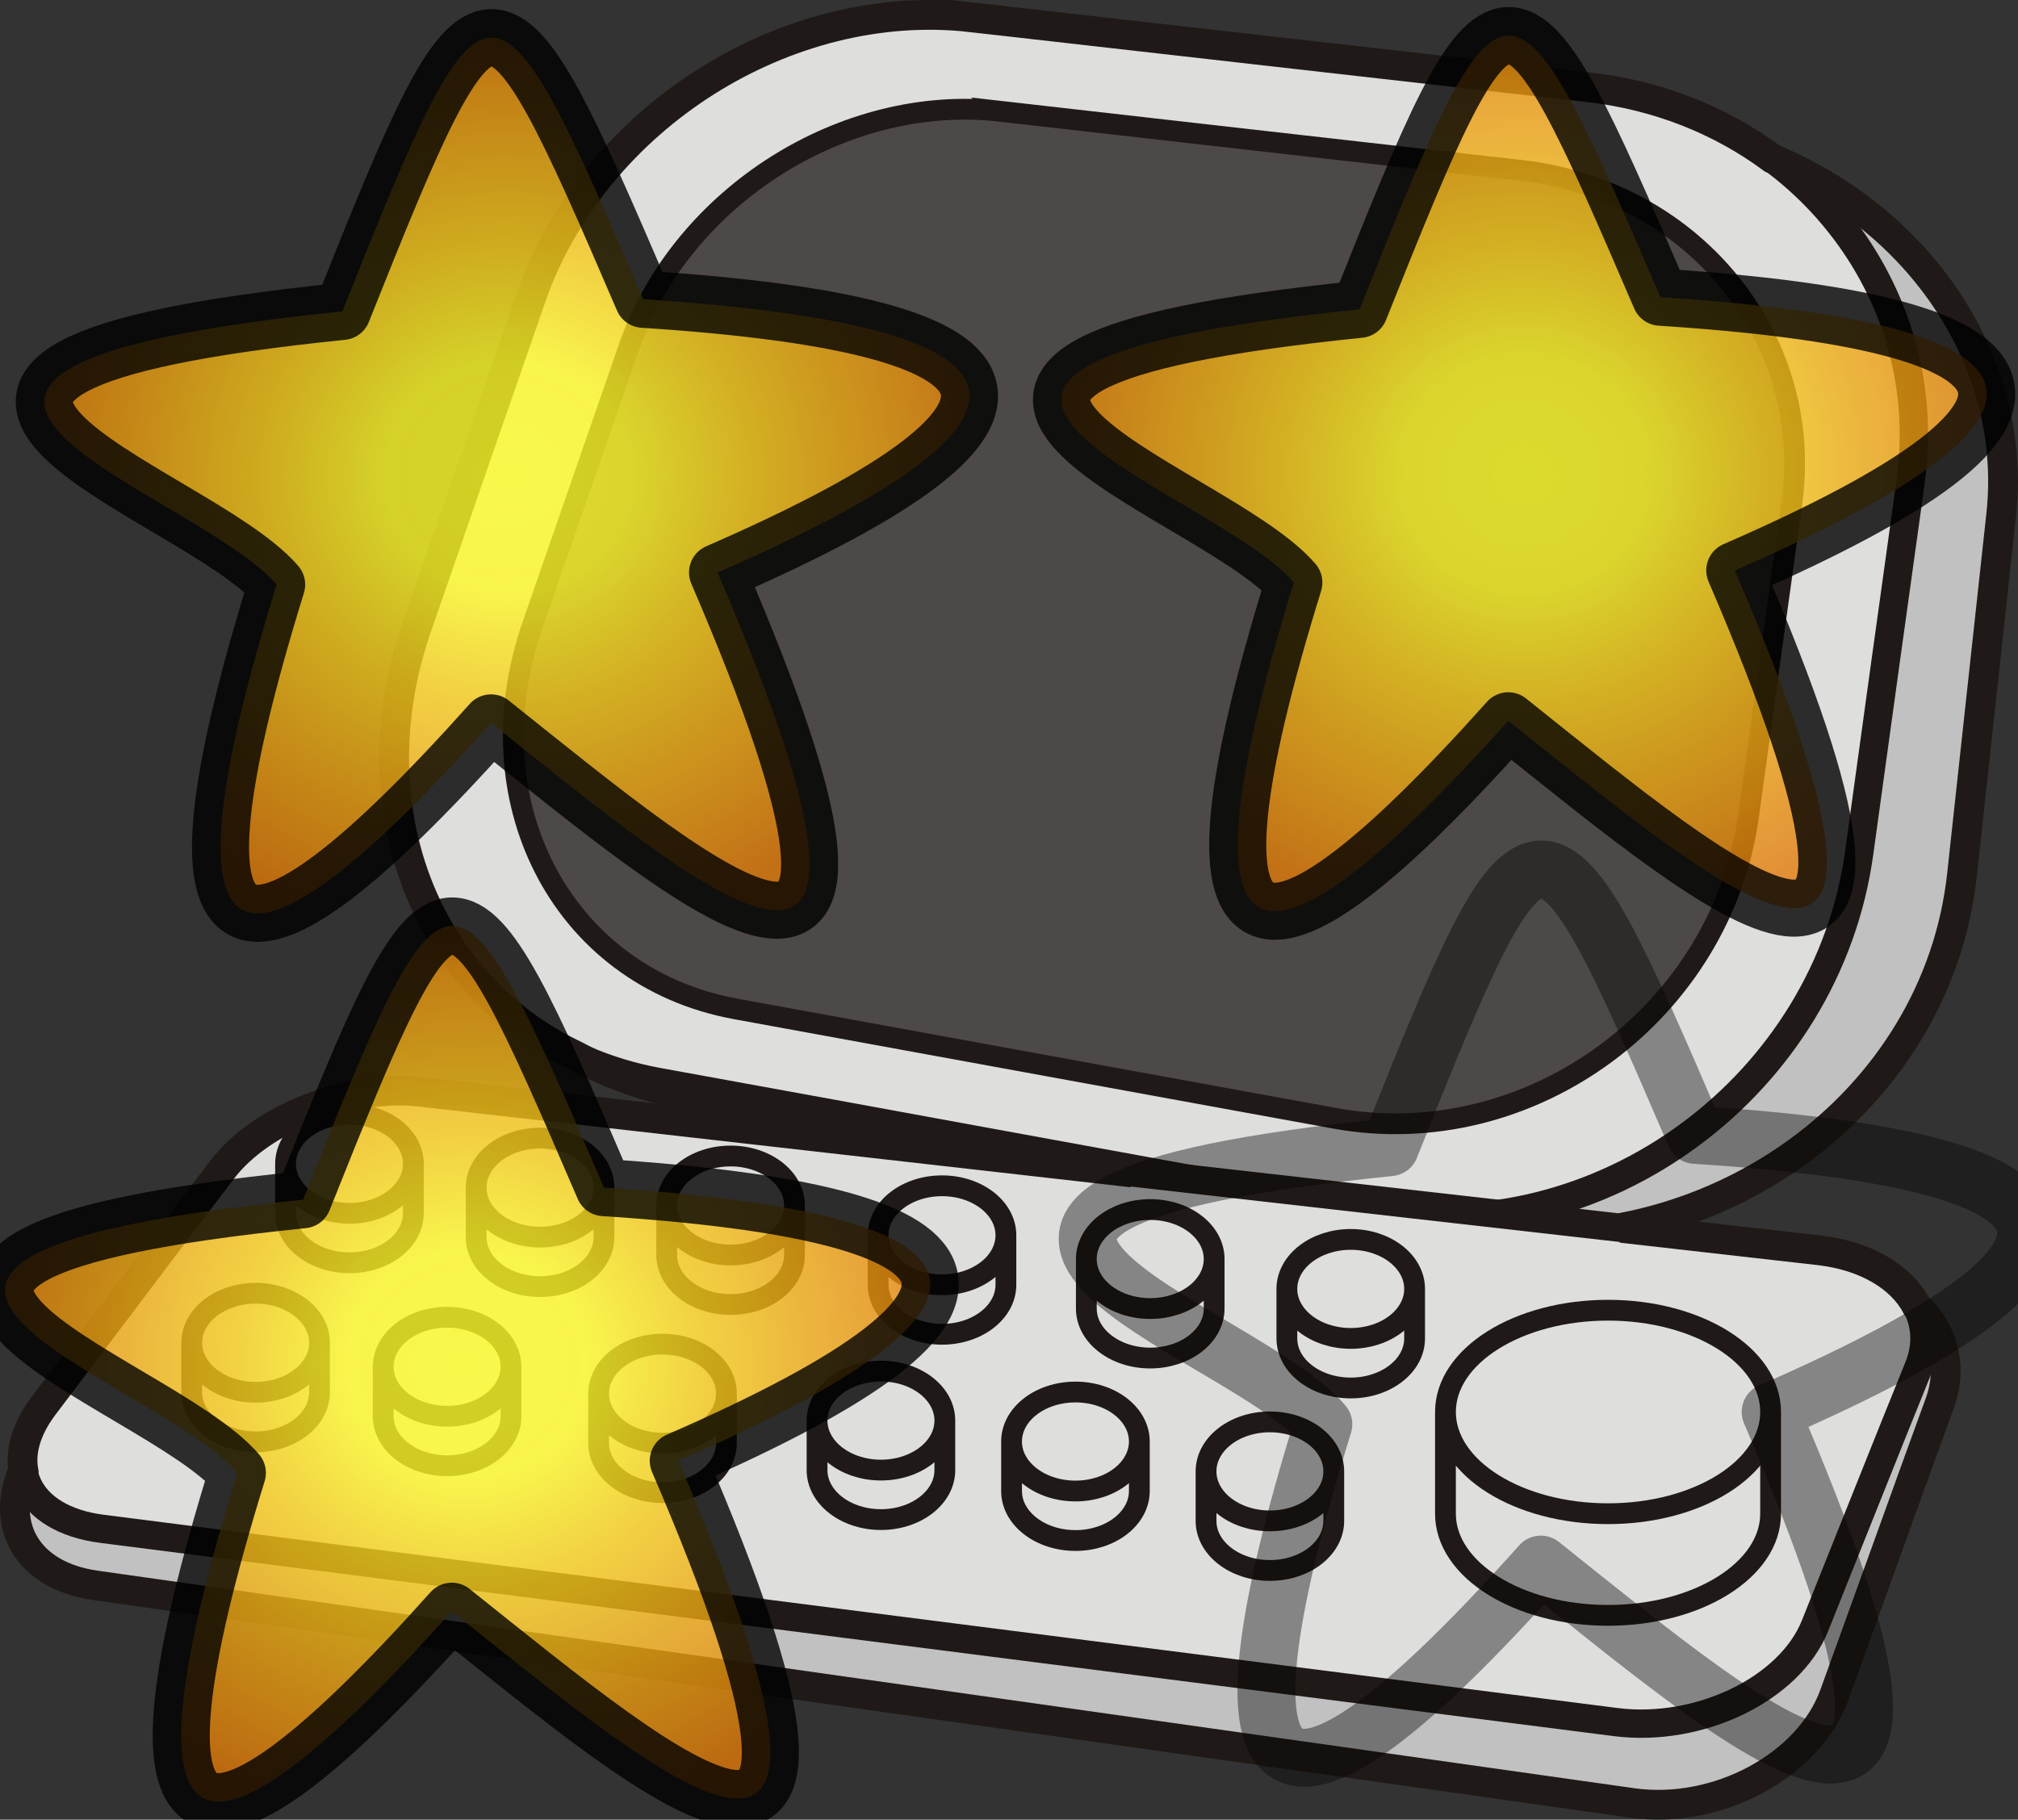 <?xml version="1.0" encoding="UTF-8" standalone="no"?>
<!-- Created with Inkscape (http://www.inkscape.org/) -->

<svg
   xmlns:dc="http://purl.org/dc/elements/1.1/"
   xmlns:cc="http://creativecommons.org/ns#"
   xmlns:rdf="http://www.w3.org/1999/02/22-rdf-syntax-ns#"
   xmlns:svg="http://www.w3.org/2000/svg"
   xmlns="http://www.w3.org/2000/svg"
   xmlns:sodipodi="http://sodipodi.sourceforge.net/DTD/sodipodi-0.dtd"
   xmlns:inkscape="http://www.inkscape.org/namespaces/inkscape"
   id="svg4189"
   version="1.0"
   viewBox="0 0 1067.5 962.71"
   inkscape:version="0.92.5 (2060ec1f9f, 2020-04-08)"
   sodipodi:docname="machine3.svg">
  <rect x="0" y="0" width="1067.5" height="962.71" fill="#333333" stroke="none"/>
  <defs
     id="defs27">
    <radialGradient
       inkscape:collect="always"
       r="43.023"
       gradientTransform="matrix(1,0,0,0.95,0,2.376)"
       cx="50.951"
       cy="47.199"
       gradientUnits="userSpaceOnUse"
       id="radialGradient21952">
      <stop
         offset="0"
         style="stop-color:#ffff27"
         id="stop21948" />
      <stop
         offset=".25"
         style="stop-color:#fffa26;stop-opacity:.992"
         id="stop21956" />
      <stop
         offset=".5"
         style="stop-color:#f7ca19;stop-opacity:.988"
         id="stop21954" />
      <stop
         offset="1"
         style="stop-color:#e37a07;stop-opacity:0.976"
         id="stop21950" />
    </radialGradient>
    <radialGradient
       inkscape:collect="always"
       r="43.023"
       gradientTransform="matrix(1,0,0,0.95,0,2.376)"
       cx="50.951"
       cy="47.199"
       gradientUnits="userSpaceOnUse"
       id="radialGradient21952-6">
      <stop
         offset="0"
         style="stop-color:#ffff27"
         id="stop21948-2" />
      <stop
         offset=".25"
         style="stop-color:#fffa26;stop-opacity:.992"
         id="stop21956-6" />
      <stop
         offset=".5"
         style="stop-color:#f7ca19;stop-opacity:.988"
         id="stop21954-1" />
      <stop
         offset="1"
         style="stop-color:#e37a07;stop-opacity:0.976"
         id="stop21950-8" />
    </radialGradient>
    <radialGradient
       inkscape:collect="always"
       r="43.023"
       gradientTransform="matrix(1,0,0,0.95,0,2.376)"
       cx="50.951"
       cy="47.199"
       gradientUnits="userSpaceOnUse"
       id="radialGradient21952-6-3">
      <stop
         offset="0"
         style="stop-color:#ffff27"
         id="stop21948-2-6" />
      <stop
         offset=".25"
         style="stop-color:#fffa26;stop-opacity:.992"
         id="stop21956-6-7" />
      <stop
         offset=".5"
         style="stop-color:#f7ca19;stop-opacity:.988"
         id="stop21954-1-5" />
      <stop
         offset="1"
         style="stop-color:#e37a07;stop-opacity:0.976"
         id="stop21950-8-3" />
    </radialGradient>
  </defs>
  <sodipodi:namedview
     pagecolor="#ffffff"
     bordercolor="#666666"
     borderopacity="1"
     objecttolerance="10"
     gridtolerance="10"
     guidetolerance="10"
     inkscape:pageopacity="0"
     inkscape:pageshadow="2"
     inkscape:window-width="1294"
     inkscape:window-height="704"
     id="namedview25"
     showgrid="false"
     inkscape:zoom="0.25552866"
     inkscape:cx="-162.84505"
     inkscape:cy="465.70119"
     inkscape:window-x="72"
     inkscape:window-y="27"
     inkscape:window-maximized="1"
     inkscape:current-layer="svg4189" />
  <g
     id="layer1"
     transform="translate(830.87 474.7)">
    <path
       id="path15"
       style="fill-rule:evenodd;stroke:#1f1a17;stroke-width:1.2;fill:#c2c1c1"
       d="m-293.47-451.83c55.69 7.36 111.7 14.76 168.31 22.22 56.903 7.51 114.37 15.12 172.28 22.76 54.55 7.19 101.84 32.58 134.29 68.42 33.34 36.8 51.93 85.12 46.31 136.36-3.31 30.12-6.67 60.97-10.06 92.25-3.48 31.991-7.03 64.773-10.67 98.032-6.55 59.971-39.28 111.98-87.21 146.66-48.778 35.28-112.51 52.05-177.69 40.77-69.19-12-137.72-23.76-205.58-35.52-67.23-11.64-133.85-23.16-199.77-34.51-61.13-10.549-107.7-45.02-133.13-91.009-24.68-44.695-29.27-99.619-8.94-153.98 11.32-30.27 22.43-60.03 33.37-89.2 10.7-28.56 21.17-56.68 31.5-84.25 17.53-46.8 54.19-85.25 98.88-109.96 43.85-24.24 96.5-35.86 148.11-29.04z" />
    <path
       id="path17"
       style="fill-rule:evenodd;stroke:#1f1a17;stroke-width:14.998;fill:#dededd"
       d="m-317.27-465.59c52.81 6.01 106.16 12.07 160.23 18.19 54.72 6.2 110.2 12.49 166.45 18.85 53.146 6.01 98.69 31.32 129.48 68.02 31.65 37.65 48.34 87.6 40.9 140.91-4.36 31.31-8.81 63.19-13.29 95.53-4.53 32.905-9.18 66.475-13.87 100.54-8.4 61.065-42.02 113.92-89.306 148.96-47.847 35.48-109.03 52.13-170.45 40.9-64.94-11.88-129-23.48-191.94-35.04-62.17-11.4-123.3-22.59-183.65-33.542-55.59-10.143-97.59-43.725-120.37-88.704-22.14-43.685-26.07-97.845-7.34-151.88 10.49-30.28 20.84-60.14 31-89.45 10-28.83 19.88-57.29 29.6-85.29 16.56-47.7 50.89-87.7 92.73-114.06 41.37-26.06 91.11-39.48 139.83-33.93z" />
    <path
       id="path19"
       style="fill-rule:evenodd;stroke:#1f1a17;stroke-width:1.2;fill:#c2c1c1"
       d="m-609.4 103.75c120.88 15.23 243.5 30.63 367.7 46.23 125.96 15.8 253.62 31.89 383.26 48.13 41.5 5.21 65.79 36.21 53.71 69.55-8.97 24.65-18.11 49.75-27.24 75.21-9.29 25.9-18.83 52.25-28.49 78.96-13.54 37.58-61.95 63.69-106.93 57.35-140.71-19.89-279.16-39.49-415.59-58.8-134.32-19.04-266.78-37.83-397.29-56.3-40.91-5.78-54.69-39.04-31.49-73.18 16.56-24.37 33-48.42 49.01-72.02 15.75-23.23 31.53-46.15 46.99-68.78 20.86-30.47 68.4-51.159 106.36-46.35z" />
    <path
       id="path21"
       style="fill-rule:evenodd;stroke:#1f1a17;stroke-width:14.998;fill:#dededd"
       d="m-608.55 102.9c119.07 13.54 239.86 27.2 362.2 41.06 124.06 14.06 249.82 28.33 377.53 42.8 40.89 4.6 64.82 32.12 52.94 61.74-8.86 21.91-17.83 44.22-26.84 66.81-9.17 22.99-18.55 46.43-28.04 70.15-13.38 33.34-61.026 56.54-105.4 50.92-138.57-17.66-274.96-35.08-409.33-52.25-132.34-16.9-262.82-33.59-391.38-49.99-40.31-5.14-53.88-34.68-31.02-64.98 16.31-21.67 32.5-43 48.27-63.98 15.52-20.65 31.07-41.01 46.29-61.1 20.56-27.08 67.38-45.422 104.78-41.18z" />
    <path
       id="path23"
       style="fill-rule:evenodd;stroke:#1f1a17;stroke-width:10.999;fill:#4d4948"
       d="m-302.08-415.86c44.49 5.07 89.51 10.18 135.1 15.34 46.11 5.23 92.904 10.53 140.35 15.9 44.774 5.06 83.165 26.4 109.15 57.35 26.67 31.74 40.73 73.85 34.47 118.8-3.68 26.4-7.39 53.28-11.19 80.54-3.84 27.75-7.722 56.054-11.682 84.783-7.113 51.484-35.441 96.059-75.287 125.6-40.372 29.907-91.977 43.927-143.74 34.467-54.76-10.02-108.75-19.798-161.84-29.537-52.41-9.618-103.95-19.034-154.83-28.288-46.88-8.527-82.29-36.856-101.49-74.762-18.67-36.856-21.98-82.521-6.19-128.08 8.84-25.53 17.58-50.71 26.14-75.42 8.43-24.31 16.76-48.3 24.95-71.91 13.97-40.22 42.91-73.94 78.19-96.17 34.88-21.97 76.82-33.29 117.9-28.61z" />
    <path
       id="path25"
       style="stroke:#1f1a17;stroke-width:10.999;fill:none"
       d="m-612.22 141.01v26.19c0 14.46-15.13 26.18-33.79 26.18s-33.8-11.72-33.8-26.18v-26.19m67.6 0c0 14.43-15.14 26.19-33.8 26.19s-33.8-11.76-33.8-26.19c0-14.47 15.14-26.19 33.8-26.19s33.8 11.72 33.8 26.19z" />
    <path
       id="path27"
       style="stroke:#1f1a17;stroke-width:10.999;fill:none"
       d="m-511.39 153.62v26.18c0 14.47-15.14 26.19-33.79 26.19-18.67 0-33.8-11.72-33.8-26.19v-26.18m67.59 0c0 14.47-15.14 26.18-33.79 26.18-18.67 0-33.8-11.71-33.8-26.18s15.13-26.19 33.8-26.19c18.65 0 33.79 11.72 33.79 26.19z" />
    <path
       id="path29"
       style="stroke:#1f1a17;stroke-width:10.999;fill:none"
       d="m-410.6 163.07v26.19c0 14.47-15.13 26.19-33.79 26.19s-33.8-11.72-33.8-26.19v-26.19m67.59 0c0 14.43-15.13 26.19-33.79 26.19s-33.8-11.76-33.8-26.19c0-14.46 15.14-26.18 33.8-26.18s33.79 11.72 33.79 26.18z" />
    <path
       id="path31"
       style="stroke:#1f1a17;stroke-width:10.999;fill:none"
       d="m-298.76 178.83v26.19c0 14.47-15.14 26.19-33.8 26.19s-33.79-11.72-33.79-26.19v-26.19m67.59 0c0 14.47-15.14 26.19-33.8 26.19s-33.79-11.72-33.79-26.19c0-14.46 15.13-26.18 33.79-26.18s33.8 11.72 33.8 26.18z" />
    <path
       id="path33"
       style="stroke:#1f1a17;stroke-width:10.999;fill:none"
       d="m-188.6 191.4v26.19c0 14.47-15.16 26.19-33.83 26.19-18.63 0-33.78-11.72-33.78-26.19v-26.19m67.61 0c0 14.47-15.16 26.19-33.83 26.19-18.63 0-33.78-11.72-33.78-26.19 0-14.46 15.15-26.18 33.78-26.18 18.67 0 33.83 11.72 33.83 26.18z" />
    <path
       id="path35"
       style="stroke:#1f1a17;stroke-width:10.999;fill:none"
       d="m-82.562 207.2v26.23c0 14.43-15.114 26.19-33.788 26.19-18.67 0-33.78-11.76-33.78-26.19v-26.23m67.568 0c0 14.47-15.114 26.19-33.788 26.19-18.67 0-33.78-11.72-33.78-26.19 0-14.42 15.11-26.18 33.78-26.18 18.674 0 33.788 11.76 33.788 26.18z" />
    <path
       id="path37"
       style="stroke:#1f1a17;stroke-width:10.999;fill:none"
       d="m-661.86 235.69v26.23c0 14.43-15.13 26.19-33.79 26.19s-33.8-11.76-33.8-26.19v-26.23m67.6 0c0 14.47-15.14 26.19-33.8 26.19s-33.79-11.72-33.79-26.19c0-14.42 15.13-26.18 33.79-26.18s33.8 11.76 33.8 26.18z" />
    <path
       id="path39"
       style="stroke:#1f1a17;stroke-width:10.999;fill:none"
       d="m-560.56 248.38v26.19c0 14.47-15.14 26.19-33.79 26.19-18.67 0-33.8-11.72-33.8-26.19v-26.19m67.59 0c0 14.47-15.14 26.19-33.79 26.19-18.67 0-33.8-11.72-33.8-26.19 0-14.46 15.13-26.18 33.8-26.18 18.65 0 33.79 11.72 33.79 26.18z" />
    <path
       id="path41"
       style="stroke:#1f1a17;stroke-width:10.999;fill:none"
       d="m-446.6 262.61v26.19c0 14.46-15.13 26.18-33.8 26.18-18.65 0-33.79-11.72-33.79-26.18v-26.19m67.59 0c0 14.47-15.13 26.19-33.8 26.19-18.65 0-33.79-11.72-33.79-26.19s15.14-26.19 33.79-26.19c18.67 0 33.8 11.72 33.8 26.19z" />
    <path
       id="path43"
       style="stroke:#1f1a17;stroke-width:10.999;fill:none"
       d="m-331.06 276.87v26.19c0 14.47-15.14 26.19-33.8 26.19s-33.8-11.72-33.8-26.19v-26.19m67.6 0c0 14.47-15.14 26.19-33.8 26.19s-33.8-11.72-33.8-26.19c0-14.46 15.14-26.18 33.8-26.18s33.8 11.72 33.8 26.18z" />
    <path
       id="path45"
       style="stroke:#1f1a17;stroke-width:10.999;fill:none"
       d="m-228.17 287.95v26.18c0 14.47-15.15 26.19-33.78 26.19-18.68 0-33.82-11.72-33.82-26.19v-26.18m67.6 0c0 14.46-15.15 26.18-33.78 26.18-18.68 0-33.82-11.72-33.82-26.18 0-14.47 15.14-26.19 33.82-26.19 18.63 0 33.78 11.72 33.78 26.19z" />
    <path
       id="path47"
       style="stroke:#1f1a17;stroke-width:10.999;fill:none"
       d="m-125.32 303.75v26.18c0 14.47-15.11 26.23-33.78 26.23s-33.79-11.76-33.79-26.23v-26.18m67.57 0c0 14.47-15.11 26.18-33.78 26.18s-33.79-11.71-33.79-26.18 15.12-26.19 33.79-26.19 33.78 11.72 33.78 26.19z" />
    <path
       id="path49"
       style="stroke:#1f1a17;stroke-width:10.999;fill:none"
       d="m105.76 272.31v53.83c0 29.7-38.516 53.78-86 53.78s-85.996-24.08-85.996-53.78v-53.83m172 0c0 29.7-38.516 53.83-86 53.83s-85.996-24.13-85.996-53.83c0-29.71 38.512-53.83 85.996-53.83s86 24.12 86 53.83z" />
    <path
       id="path53"
       style="stroke:#1f1a17;stroke-width:15.749;fill:none"
       d="m-317.27-465.59c52.81 6.01 106.16 12.07 160.23 18.19l166.45 18.85c36.86 4.17 70.079 17.63 97.24 37.73 29.33 12.34 54.83 30.39 74.76 52.39 33.34 36.8 51.93 85.12 46.31 136.36-3.31 30.13-6.67 60.97-10.06 92.25-3.48 31.991-7.03 64.773-10.67 98.032-6.55 59.971-39.28 111.98-87.17 146.66-27.157 19.64-58.921 33.54-93.028 40.04 34.673 3.92 69.468 7.89 104.43 11.85 25.01 2.82 43.68 14.22 51.68 29.42 14.03 13.21 19.44 31.92 12.37 51.48-8.97 24.65-18.11 49.79-27.24 75.25-9.29 25.86-18.83 52.25-28.49 78.92-13.54 37.58-61.95 63.69-106.93 57.35-140.71-19.89-279.16-39.49-415.59-58.8-134.32-19.04-266.77-37.83-397.28-56.3-36-5.09-50.99-31.44-38.28-60.94-1.7-10.26 1.65-22.06 10.65-34.03 16.32-21.62 32.51-42.95 48.28-63.93 15.51-20.65 31.06-41.01 46.29-61.1 20.55-27.08 67.38-45.422 104.77-41.18 119.07 13.54 239.87 27.2 362.2 41.06 4.81 0.57 9.66 1.09 14.47 1.66-10.55-1.82-21.1-3.64-31.61-5.5-67.23-11.6-133.84-23.16-199.77-34.51-23.33-4.04-44.54-11.559-63.26-21.864-34.03-16.084-60.24-42.473-76.57-74.722-22.14-43.685-26.07-97.845-7.34-151.88l31-89.45 29.6-85.29c16.56-47.7 50.89-87.7 92.73-114.06 41.37-26.06 91.11-39.48 139.83-33.93z" />
  </g>
  <g
     transform="matrix(6.126,0,0,6.126,511.476,405.842)"
     inkscape:label="Layer 1"
     id="layer1-3-9-2"
     style="opacity:0.5">
    <path
       clip-path="none"
       mask="none"
       d="M 36.536,32.822 C 49.235,0.966 49.705,1.088 62.891,31.762 c 34.15,2.198 39.384,9.622 6.513,23.932 19.821,46.048 -0.792,28.382 -19.842,13.178 -22.357,25.013 -29.54,22.639 -18.782,-12.117 -7.281,-8.501 -45.095,-18.742 5.756,-23.932 z"
       inkscape:connector-curvature="0"
       style="opacity:0.8;fill:#ffff27;fill-opacity:0;fill-rule:evenodd;stroke:#000000;stroke-width:5;stroke-linecap:round;stroke-linejoin:round"
       sodipodi:nodetypes="cccccc"
       id="path3153-56-7-9" />
  </g>
  <g
     transform="matrix(6.039,0,0,6.039,-39.547,-33.468)"
     inkscape:label="Layer 1"
     id="layer1-1">
    <path
       d="M 36.536,32.822 C 49.235,0.966 49.705,1.088 62.891,31.762 c 34.15,2.198 39.384,9.622 6.513,23.932 19.821,46.048 -0.792,28.382 -19.842,13.178 -22.357,25.013 -29.54,22.639 -18.782,-12.117 -7.281,-8.501 -45.095,-18.742 5.756,-23.932 z"
       inkscape:connector-curvature="0"
       style="opacity:0.8;fill:url(#radialGradient21952);fill-rule:evenodd;stroke:#000000;stroke-width:5;stroke-linecap:round;stroke-linejoin:round"
       sodipodi:nodetypes="cccccc"
       id="path3153" />
  </g>
  <g
     transform="matrix(6.039,0,0,6.039,498.553,-34.569)"
     inkscape:label="Layer 1"
     id="layer1-1-7">
    <path
       d="M 36.536,32.822 C 49.235,0.966 49.705,1.088 62.891,31.762 c 34.15,2.198 39.384,9.622 6.513,23.932 19.821,46.048 -0.792,28.382 -19.842,13.178 -22.357,25.013 -29.54,22.639 -18.782,-12.117 -7.281,-8.501 -45.095,-18.742 5.756,-23.932 z"
       inkscape:connector-curvature="0"
       style="opacity:0.8;fill:url(#radialGradient21952-6);fill-rule:evenodd;stroke:#000000;stroke-width:5;stroke-linecap:round;stroke-linejoin:round"
       sodipodi:nodetypes="cccccc"
       id="path3153-9" />
  </g>
  <g
     transform="matrix(6.039,0,0,6.039,-60.326,436.507)"
     inkscape:label="Layer 1"
     id="layer1-1-7-5">
    <path
       d="M 36.536,32.822 C 49.235,0.966 49.705,1.088 62.891,31.762 c 34.15,2.198 39.384,9.622 6.513,23.932 19.821,46.048 -0.792,28.382 -19.842,13.178 -22.357,25.013 -29.54,22.639 -18.782,-12.117 -7.281,-8.501 -45.095,-18.742 5.756,-23.932 z"
       inkscape:connector-curvature="0"
       style="opacity:0.8;fill:url(#radialGradient21952-6-3);fill-rule:evenodd;stroke:#000000;stroke-width:5;stroke-linecap:round;stroke-linejoin:round"
       sodipodi:nodetypes="cccccc"
       id="path3153-9-6" />
  </g>
</svg>
